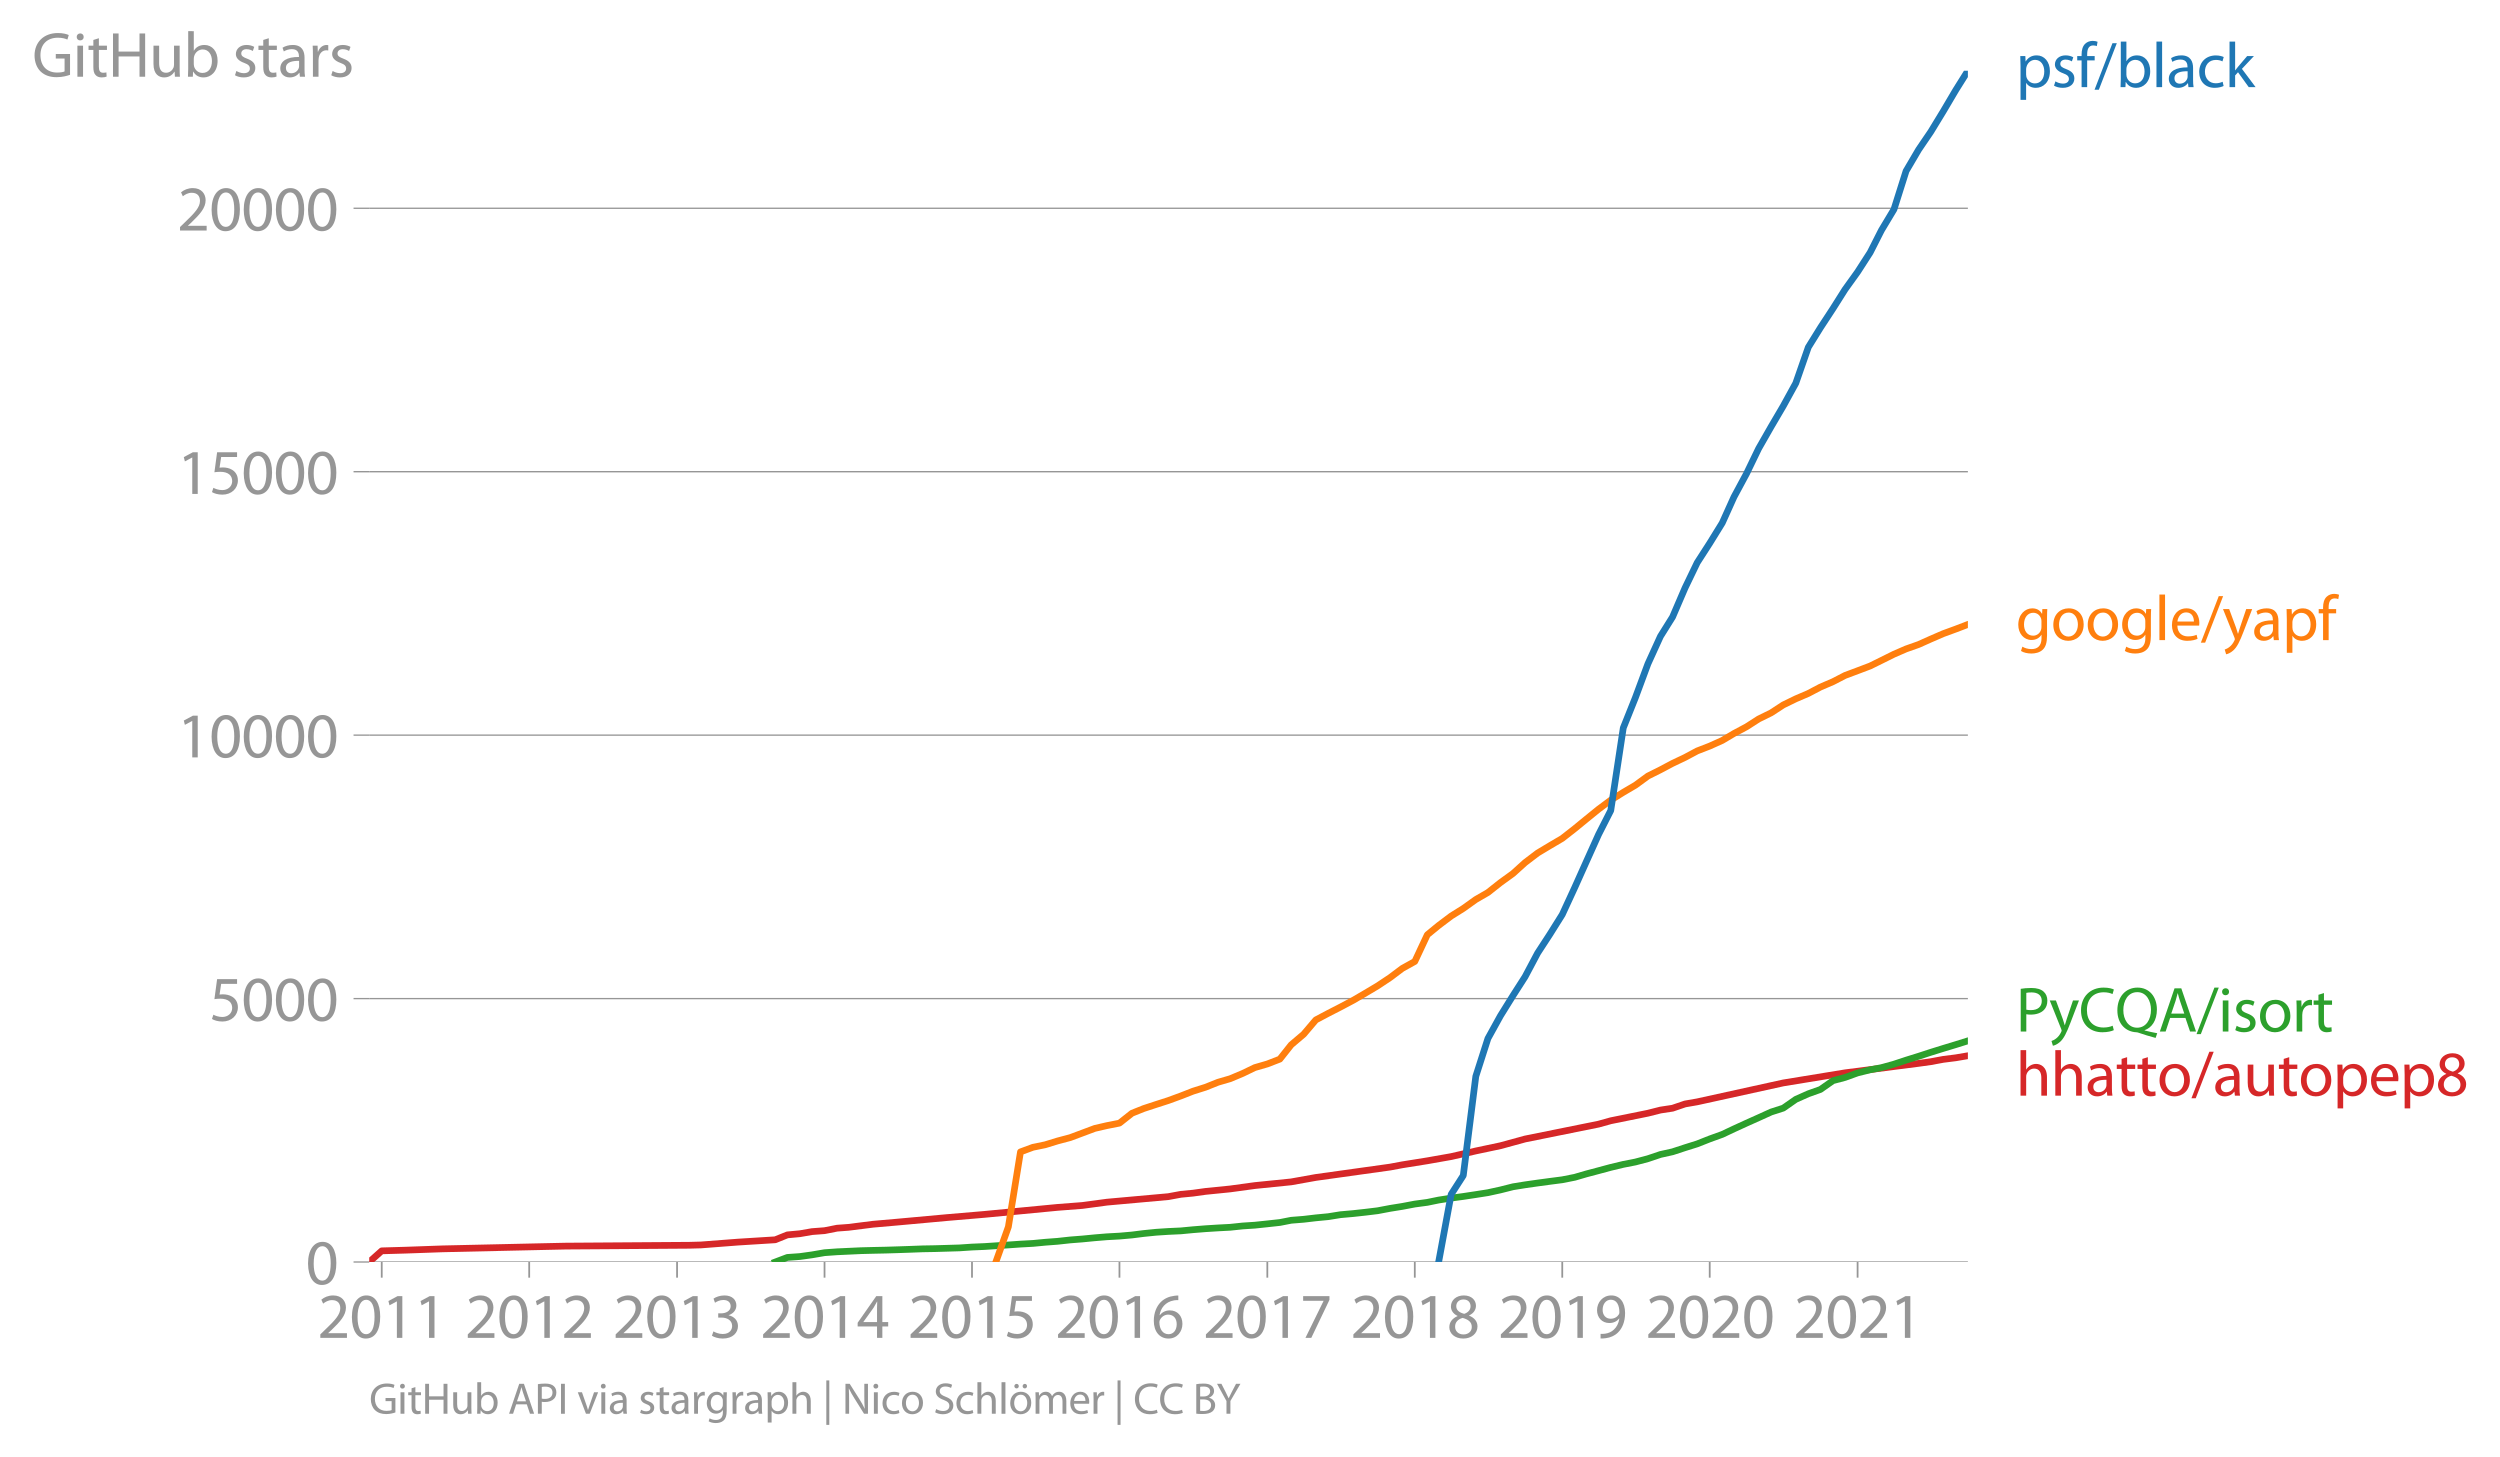 <svg height="433.924" viewBox="0 0 558.463 325.443" width="744.617" xmlns="http://www.w3.org/2000/svg" xmlns:xlink="http://www.w3.org/1999/xlink"><defs><style>*{stroke-linecap:butt;stroke-linejoin:round}</style></defs><g id="figure_1"><path d="M0 325.443h558.463V0H0z" style="fill:none" id="patch_1"/><g id="axes_1"><path d="M82.476 281.916h357.12V15.804H82.476z" style="fill:none" id="patch_2"/><g id="matplotlib.axis_1"><g id="xtick_1"><g id="line2d_1"><defs><path d="M0 0v3.5" id="m6f534d6efe" style="stroke:#969696;stroke-width:.4"/></defs><use style="fill:#969696;stroke:#969696;stroke-width:.4" x="85.274" xlink:href="#m6f534d6efe" y="281.916"/></g><g style="fill:#969696" transform="matrix(.14 0 0 -.14 70.91 298.856)" id="text_1"><defs><path d="M2944 0v467H1075v13l333 307c877 845 1434 1466 1434 2234 0 595-378 1209-1274 1209-480 0-890-179-1178-422l180-397c192 160 505 352 883 352 621 0 825-390 825-813-6-627-486-1164-1548-2176L288 346V0h2656z" id="MyriadPro-Regular-32" transform="scale(.016)"/><path d="M1677 4230c-845 0-1447-768-1447-2163C243 691 794-70 1606-70c922 0 1447 780 1447 2195 0 1325-499 2105-1376 2105zm-32-435c582 0 845-672 845-1696 0-1062-276-1734-852-1734-512 0-844 614-844 1696 0 1133 358 1734 851 1734z" id="MyriadPro-Regular-30" transform="scale(.016)"/><path d="M1510 0h544v4160h-480l-908-486 108-429 724 390h12V0z" id="MyriadPro-Regular-31" transform="scale(.016)"/></defs><use xlink:href="#MyriadPro-Regular-32"/><use x="51.3" xlink:href="#MyriadPro-Regular-30"/><use x="102.6" xlink:href="#MyriadPro-Regular-31"/><use x="153.9" xlink:href="#MyriadPro-Regular-31"/></g></g><g id="xtick_2"><use style="fill:#969696;stroke:#969696;stroke-width:.4" x="118.215" xlink:href="#m6f534d6efe" y="281.916" id="line2d_2"/><g style="fill:#969696" transform="matrix(.14 0 0 -.14 103.852 298.856)" id="text_2"><use xlink:href="#MyriadPro-Regular-32"/><use x="51.3" xlink:href="#MyriadPro-Regular-30"/><use x="102.6" xlink:href="#MyriadPro-Regular-31"/><use x="153.9" xlink:href="#MyriadPro-Regular-32"/></g></g><g id="xtick_3"><use style="fill:#969696;stroke:#969696;stroke-width:.4" x="151.247" xlink:href="#m6f534d6efe" y="281.916" id="line2d_3"/><g style="fill:#969696" transform="matrix(.14 0 0 -.14 136.884 298.856)" id="text_3"><defs><path d="M269 211C474 77 883-70 1350-70c999 0 1517 582 1517 1248 0 582-416 966-928 1068v13c512 186 768 551 768 979 0 506-371 992-1190 992-448 0-871-160-1088-320l147-409c179 128 499 275 832 275 518 0 730-294 730-627 0-493-519-704-928-704H896v-423h314c544 0 1068-249 1075-832 6-345-218-806-941-806-390 0-762 160-922 262L269 211z" id="MyriadPro-Regular-33" transform="scale(.016)"/></defs><use xlink:href="#MyriadPro-Regular-32"/><use x="51.3" xlink:href="#MyriadPro-Regular-30"/><use x="102.6" xlink:href="#MyriadPro-Regular-31"/><use x="153.9" xlink:href="#MyriadPro-Regular-33"/></g></g><g id="xtick_4"><use style="fill:#969696;stroke:#969696;stroke-width:.4" x="184.188" xlink:href="#m6f534d6efe" y="281.916" id="line2d_4"/><g style="fill:#969696" transform="matrix(.14 0 0 -.14 169.825 298.856)" id="text_4"><defs><path d="M2560 0v1133h582v441h-582v2586h-608L96 1504v-371h1933V0h531zM666 1574v13l1017 1415c115 192 218 371 346 614h19c-13-218-19-435-19-653V1574H666z" id="MyriadPro-Regular-34" transform="scale(.016)"/></defs><use xlink:href="#MyriadPro-Regular-32"/><use x="51.3" xlink:href="#MyriadPro-Regular-30"/><use x="102.6" xlink:href="#MyriadPro-Regular-31"/><use x="153.9" xlink:href="#MyriadPro-Regular-34"/></g></g><g id="xtick_5"><use style="fill:#969696;stroke:#969696;stroke-width:.4" x="217.13" xlink:href="#m6f534d6efe" y="281.916" id="line2d_5"/><g style="fill:#969696" transform="matrix(.14 0 0 -.14 202.766 298.856)" id="text_5"><defs><path d="M2771 4160H781L512 2163c154 19 339 45 576 45 832 0 1190-384 1197-922 0-556-455-902-986-902-377 0-717 128-889 230L269 186C467 58 851-70 1306-70c902 0 1548 608 1548 1420 0 525-268 884-595 1069-256 154-576 224-896 224-153 0-243-13-339-25l160 1068h1587v474z" id="MyriadPro-Regular-35" transform="scale(.016)"/></defs><use xlink:href="#MyriadPro-Regular-32"/><use x="51.3" xlink:href="#MyriadPro-Regular-30"/><use x="102.6" xlink:href="#MyriadPro-Regular-31"/><use x="153.9" xlink:href="#MyriadPro-Regular-35"/></g></g><g id="xtick_6"><use style="fill:#969696;stroke:#969696;stroke-width:.4" x="250.071" xlink:href="#m6f534d6efe" y="281.916" id="line2d_6"/><g style="fill:#969696" transform="matrix(.14 0 0 -.14 235.708 298.856)" id="text_6"><defs><path d="M2662 4224c-102 0-243-6-409-32-525-64-986-275-1331-614-410-410-704-1056-704-1876C218 621 800-70 1690-70c864 0 1382 704 1382 1465 0 813-518 1344-1254 1344-461 0-807-217-1005-480h-19c96 685 563 1331 1446 1479 160 25 307 32 422 25v461zM1690 365c-589 0-903 505-916 1190 0 103 26 186 64 250 154 301 468 512 807 512 518 0 857-359 857-954s-326-998-806-998h-6z" id="MyriadPro-Regular-36" transform="scale(.016)"/></defs><use xlink:href="#MyriadPro-Regular-32"/><use x="51.3" xlink:href="#MyriadPro-Regular-30"/><use x="102.6" xlink:href="#MyriadPro-Regular-31"/><use x="153.9" xlink:href="#MyriadPro-Regular-36"/></g></g><g id="xtick_7"><use style="fill:#969696;stroke:#969696;stroke-width:.4" x="283.102" xlink:href="#m6f534d6efe" y="281.916" id="line2d_7"/><g style="fill:#969696" transform="matrix(.14 0 0 -.14 268.74 298.856)" id="text_7"><defs><path d="M365 4160v-467h2035v-13L595 0h583l1811 3789v371H365z" id="MyriadPro-Regular-37" transform="scale(.016)"/></defs><use xlink:href="#MyriadPro-Regular-32"/><use x="51.3" xlink:href="#MyriadPro-Regular-30"/><use x="102.6" xlink:href="#MyriadPro-Regular-31"/><use x="153.9" xlink:href="#MyriadPro-Regular-37"/></g></g><g id="xtick_8"><use style="fill:#969696;stroke:#969696;stroke-width:.4" x="316.044" xlink:href="#m6f534d6efe" y="281.916" id="line2d_8"/><g style="fill:#969696" transform="matrix(.14 0 0 -.14 301.68 298.856)" id="text_8"><defs><path d="M1062 2170c-512-218-825-589-825-1114C237 448 762-70 1632-70c794 0 1414 486 1414 1209 0 506-320 871-838 1075v20c512 243 685 620 685 972 0 519-403 1024-1210 1024-729 0-1286-448-1286-1107 0-358 198-717 659-934l6-19zm583-1831c-531 0-851 371-832 794 0 397 262 717 749 857 563-160 915-403 915-908 0-423-327-743-832-743zm6 3488c506 0 704-345 704-678 0-378-275-634-633-755-480 128-794 352-794 768 0 358 256 665 723 665z" id="MyriadPro-Regular-38" transform="scale(.016)"/></defs><use xlink:href="#MyriadPro-Regular-32"/><use x="51.3" xlink:href="#MyriadPro-Regular-30"/><use x="102.6" xlink:href="#MyriadPro-Regular-31"/><use x="153.9" xlink:href="#MyriadPro-Regular-38"/></g></g><g id="xtick_9"><use style="fill:#969696;stroke:#969696;stroke-width:.4" x="348.985" xlink:href="#m6f534d6efe" y="281.916" id="line2d_9"/><g style="fill:#969696" transform="matrix(.14 0 0 -.14 334.622 298.856)" id="text_9"><defs><path d="M614-64c135-6 314 0 519 32 448 51 889 243 1209 557 410 397 717 1037 717 1952 0 1062-525 1753-1376 1753S262 3539 262 2752c0-710 480-1274 1229-1274 416 0 749 167 979 448h20c-77-492-276-857-551-1107-237-224-544-358-870-403-192-19-333-32-455-19V-64zm1024 3866c589 0 852-544 852-1255 0-89-20-153-52-205-147-249-441-435-819-435-486 0-800 365-800 883 0 589 339 1012 813 1012h6z" id="MyriadPro-Regular-39" transform="scale(.016)"/></defs><use xlink:href="#MyriadPro-Regular-32"/><use x="51.3" xlink:href="#MyriadPro-Regular-30"/><use x="102.6" xlink:href="#MyriadPro-Regular-31"/><use x="153.9" xlink:href="#MyriadPro-Regular-39"/></g></g><g id="xtick_10"><use style="fill:#969696;stroke:#969696;stroke-width:.4" x="381.926" xlink:href="#m6f534d6efe" y="281.916" id="line2d_10"/><g style="fill:#969696" transform="matrix(.14 0 0 -.14 367.563 298.856)" id="text_10"><use xlink:href="#MyriadPro-Regular-32"/><use x="51.3" xlink:href="#MyriadPro-Regular-30"/><use x="102.6" xlink:href="#MyriadPro-Regular-32"/><use x="153.9" xlink:href="#MyriadPro-Regular-30"/></g></g><g id="xtick_11"><use style="fill:#969696;stroke:#969696;stroke-width:.4" x="414.958" xlink:href="#m6f534d6efe" y="281.916" id="line2d_11"/><g style="fill:#969696" transform="matrix(.14 0 0 -.14 400.595 298.856)" id="text_11"><use xlink:href="#MyriadPro-Regular-32"/><use x="51.3" xlink:href="#MyriadPro-Regular-30"/><use x="102.6" xlink:href="#MyriadPro-Regular-32"/><use x="153.9" xlink:href="#MyriadPro-Regular-31"/></g></g></g><g id="matplotlib.axis_2"><g id="ytick_1"><path clip-path="url(#p0a1c5dd155)" d="M82.476 281.916h357.12" style="fill:none;stroke:#969696;stroke-linecap:square;stroke-width:.3" id="line2d_12"/><g id="line2d_13"><defs><path d="M0 0h-3.5" id="m7a7865ff17" style="stroke:#969696;stroke-width:.3"/></defs><use style="fill:#969696;stroke:#969696;stroke-width:.3" x="82.476" xlink:href="#m7a7865ff17" y="281.916"/></g><use xlink:href="#MyriadPro-Regular-30" style="fill:#969696" transform="matrix(.14 0 0 -.14 68.295 286.886)" id="text_12"/></g><g id="ytick_2"><path clip-path="url(#p0a1c5dd155)" d="M82.476 223.068h357.12" style="fill:none;stroke:#969696;stroke-linecap:square;stroke-width:.3" id="line2d_14"/><use style="fill:#969696;stroke:#969696;stroke-width:.3" x="82.476" xlink:href="#m7a7865ff17" y="223.068" id="line2d_15"/><g style="fill:#969696" transform="matrix(.14 0 0 -.14 46.75 228.038)" id="text_13"><use xlink:href="#MyriadPro-Regular-35"/><use x="51.3" xlink:href="#MyriadPro-Regular-30"/><use x="102.6" xlink:href="#MyriadPro-Regular-30"/><use x="153.9" xlink:href="#MyriadPro-Regular-30"/></g></g><g id="ytick_3"><path clip-path="url(#p0a1c5dd155)" d="M82.476 164.22h357.12" style="fill:none;stroke:#969696;stroke-linecap:square;stroke-width:.3" id="line2d_16"/><use style="fill:#969696;stroke:#969696;stroke-width:.3" x="82.476" xlink:href="#m7a7865ff17" y="164.219" id="line2d_17"/><g style="fill:#969696" transform="matrix(.14 0 0 -.14 39.568 169.19)" id="text_14"><use xlink:href="#MyriadPro-Regular-31"/><use x="51.3" xlink:href="#MyriadPro-Regular-30"/><use x="102.6" xlink:href="#MyriadPro-Regular-30"/><use x="153.9" xlink:href="#MyriadPro-Regular-30"/><use x="205.2" xlink:href="#MyriadPro-Regular-30"/></g></g><g id="ytick_4"><path clip-path="url(#p0a1c5dd155)" d="M82.476 105.371h357.12" style="fill:none;stroke:#969696;stroke-linecap:square;stroke-width:.3" id="line2d_18"/><use style="fill:#969696;stroke:#969696;stroke-width:.3" x="82.476" xlink:href="#m7a7865ff17" y="105.371" id="line2d_19"/><g style="fill:#969696" transform="matrix(.14 0 0 -.14 39.568 110.341)" id="text_15"><use xlink:href="#MyriadPro-Regular-31"/><use x="51.3" xlink:href="#MyriadPro-Regular-35"/><use x="102.6" xlink:href="#MyriadPro-Regular-30"/><use x="153.9" xlink:href="#MyriadPro-Regular-30"/><use x="205.2" xlink:href="#MyriadPro-Regular-30"/></g></g><g id="ytick_5"><path clip-path="url(#p0a1c5dd155)" d="M82.476 46.523h357.12" style="fill:none;stroke:#969696;stroke-linecap:square;stroke-width:.3" id="line2d_20"/><use style="fill:#969696;stroke:#969696;stroke-width:.3" x="82.476" xlink:href="#m7a7865ff17" y="46.523" id="line2d_21"/><g style="fill:#969696" transform="matrix(.14 0 0 -.14 39.568 51.493)" id="text_16"><use xlink:href="#MyriadPro-Regular-32"/><use x="51.3" xlink:href="#MyriadPro-Regular-30"/><use x="102.6" xlink:href="#MyriadPro-Regular-30"/><use x="153.9" xlink:href="#MyriadPro-Regular-30"/><use x="205.2" xlink:href="#MyriadPro-Regular-30"/></g></g><g style="fill:#969696" transform="matrix(.14 0 0 -.14 7.2 17.14)" id="text_17"><defs><path d="M3770 2266H2349v-448h877V531c-128-64-378-115-743-115-1005 0-1664 646-1664 1741 0 1081 685 1734 1735 1734 435 0 723-83 953-185l135 454c-186 90-576 198-1076 198-1446 0-2329-940-2336-2227 0-672 231-1248 602-1606 422-403 960-570 1613-570 582 0 1075 147 1325 237v2074z" id="MyriadPro-Regular-47" transform="scale(.016)"/><path d="M1030 0v3098H467V0h563zM749 4320c-205 0-352-154-352-352 0-192 141-346 339-346 224 0 365 154 358 346 0 198-134 352-345 352z" id="MyriadPro-Regular-69" transform="scale(.016)"/><path d="M595 3667v-569H115v-429h480V979c0-365 58-640 218-806C947 19 1158-70 1421-70c217 0 390 38 499 83l-26 422c-83-25-172-38-326-38-314 0-422 217-422 601v1671h806v429h-806v742l-551-173z" id="MyriadPro-Regular-74" transform="scale(.016)"/><path d="M486 4314V0h557v2022h2087V0h563v4314h-563V2509H1043v1805H486z" id="MyriadPro-Regular-48" transform="scale(.016)"/><path d="M3059 3098h-563V1197c0-103-19-205-51-288-103-250-365-512-743-512-512 0-691 397-691 985v1716H448V1286C448 198 1030-70 1517-70c550 0 877 326 1024 576h13l32-506h499c-19 243-26 525-26 845v2253z" id="MyriadPro-Regular-75" transform="scale(.016)"/><path d="M467 800c0-275-13-589-25-800h486l26 512h19c230-410 589-582 1037-582 691 0 1388 550 1388 1657 7 941-537 1581-1305 1581-499 0-858-224-1056-570h-13v1946H467V800zm557 998c0 90 19 167 32 231 115 429 474 691 858 691 601 0 921-531 921-1152 0-710-352-1190-941-1190-409 0-736 268-844 659-13 64-26 134-26 205v556z" id="MyriadPro-Regular-62" transform="scale(.016)"/><path d="M250 147C467 19 781-70 1120-70c736 0 1158 390 1158 934 0 461-275 730-812 934-404 154-589 269-589 525 0 231 185 423 518 423 288 0 512-103 634-180l141 410c-173 102-448 192-762 192-666 0-1069-410-1069-909 0-371 263-678 819-877 416-153 576-300 576-569 0-256-192-461-601-461-282 0-576 115-743 224L250 147z" id="MyriadPro-Regular-73" transform="scale(.016)"/><path d="M2643 1901c0 621-230 1267-1177 1267-391 0-762-109-1018-275l128-371c218 140 518 230 806 230 634 0 704-461 704-717v-64C890 1978 224 1568 224 819c0-448 320-889 947-889 442 0 775 217 947 460h20l44-390h512c-38 211-51 474-51 742v1159zm-544-858c0-57-13-121-32-179-89-262-345-518-749-518-288 0-531 172-531 537 0 602 698 711 1312 698v-538z" id="MyriadPro-Regular-61" transform="scale(.016)"/><path d="M467 0h557v1651c0 96 13 186 26 263 76 422 358 723 755 723 77 0 134-7 192-19v531c-51 13-96 19-160 19-378 0-717-262-858-678h-25l-20 608H442c19-288 25-602 25-967V0z" id="MyriadPro-Regular-72" transform="scale(.016)"/></defs><use xlink:href="#MyriadPro-Regular-47"/><use x="64.6" xlink:href="#MyriadPro-Regular-69"/><use x="88" xlink:href="#MyriadPro-Regular-74"/><use x="121.1" xlink:href="#MyriadPro-Regular-48"/><use x="186.3" xlink:href="#MyriadPro-Regular-75"/><use x="241.4" xlink:href="#MyriadPro-Regular-62"/><use x="298.3" xlink:href="#MyriadPro-Regular-20"/><use x="319.5" xlink:href="#MyriadPro-Regular-73"/><use x="359.1" xlink:href="#MyriadPro-Regular-74"/><use x="392.2" xlink:href="#MyriadPro-Regular-61"/><use x="440.4" xlink:href="#MyriadPro-Regular-72"/><use x="473.1" xlink:href="#MyriadPro-Regular-73"/></g></g><path clip-path="url(#p0a1c5dd155)" d="m82.476 281.916 2.798-2.495 5.325-.153 8.303-.294 22.111-.495 5.415-.117 27.617-.189 2.527-.07 8.303-.636 8.303-.518 2.707-1.094 2.798-.26 2.707-.47 2.798-.212 2.798-.553 2.527-.188 5.505-.695 5.505-.482 11.101-1.013 8.303-.706 16.336-1.565 5.505-.424 5.505-.741 13.718-1.236 2.798-.518 2.707-.259 2.798-.388 5.505-.554 5.506-.753 8.122-.824 5.505-.988 16.606-2.319 2.708-.506 5.595-.895 5.325-.941 5.506-1.26 5.505-1.165 5.505-1.506 16.426-3.32 2.707-.753 8.303-1.683 2.798-.706 2.707-.412 2.798-.953 2.708-.47 19.223-4.226 13.808-2.26 16.426-2.107 2.707-.376 2.798-.518 2.798-.353 2.707-.46h0" style="fill:none;stroke:#d62728;stroke-linecap:square;stroke-width:1.5" id="line2d_22"/><path clip-path="url(#p0a1c5dd155)" d="m173.178 281.916 2.707-1.024 2.798-.2 2.707-.377 2.798-.482 2.798-.2 2.527-.118 2.798-.13 2.707-.07 2.798-.059 2.707-.082 2.798-.095 2.798-.105 2.708-.048 2.797-.082 2.708-.082 2.798-.189 2.797-.117 2.527-.165 2.798-.188 2.708-.189 2.797-.153 2.708-.259 2.798-.212 2.797-.306 2.708-.211 2.798-.271 2.707-.224 2.798-.153 2.798-.247 2.617-.33 2.798-.282 2.707-.176 2.798-.13 2.707-.259 2.798-.223 2.798-.177 2.707-.141 2.798-.294 2.708-.177 2.797-.294 2.798-.306 2.527-.495 2.798-.223 2.707-.318 2.798-.27 2.708-.436 2.797-.247 2.798-.306 2.708-.33 2.797-.53 2.708-.435 2.798-.53 2.797-.376 2.528-.518 2.797-.436 2.708-.365 2.798-.423 2.707-.424 2.798-.612 2.798-.706 2.707-.436 2.798-.4 2.707-.365 2.798-.364 2.798-.554 2.527-.741 2.798-.742 2.707-.73 2.798-.67 2.707-.53 2.798-.741 2.798-.942 2.707-.6 2.798-.918 2.708-.848 2.797-1.106 2.798-1.012 2.617-1.236 2.798-1.283 2.708-1.212 2.797-1.271 2.708-.871 2.798-1.954 2.797-1.248 2.708-.965 2.798-1.965 2.707-.718 2.798-1.012 2.798-.695 2.527-.482 2.797-.777 2.708-.895 2.798-.87 2.707-.883 2.798-.871 2.798-.848 2.707-.847" style="fill:none;stroke:#2ca02c;stroke-linecap:square;stroke-width:1.5" id="line2d_23"/><path clip-path="url(#p0a1c5dd155)" d="m222.454 281.916 2.798-7.85 2.708-16.749 2.797-1.035 2.708-.554 2.798-.859 2.797-.741 2.708-1.012 2.798-1.048 2.707-.624 2.798-.553 2.798-2.213 2.617-1.047 2.798-.918 2.707-.871 2.798-1.024 2.707-1.06 2.798-.882 2.798-1.118 2.707-.789 2.798-1.177 2.708-1.306 2.797-.812 2.798-1.083 2.527-3.19 2.798-2.377 2.707-3.19 2.798-1.483 2.708-1.388 2.797-1.483 2.798-1.636 2.708-1.613 2.797-1.86 2.708-2.036 2.798-1.553 2.797-5.967 2.528-2.072 2.797-2.107 2.708-1.694 2.798-2.001 2.707-1.566 2.798-2.212 2.798-2.025 2.707-2.448 2.798-2.13 2.707-1.624 2.798-1.648 2.798-2.19 2.527-2.07 2.798-2.272 2.707-2.013 2.798-1.742 2.707-1.589 2.798-2.048 2.798-1.4 2.707-1.436 2.798-1.33 2.708-1.448 2.797-1.083 2.798-1.259 2.617-1.554 2.798-1.494 2.708-1.742 2.797-1.377 2.708-1.766 2.798-1.365 2.797-1.2 2.708-1.425 2.798-1.2 2.707-1.4 2.798-1.048 2.798-1.06 2.527-1.247 2.797-1.389 2.708-1.177 2.798-.988 2.707-1.213 2.798-1.212 2.798-1.024 2.707-1.036" style="fill:none;stroke:#ff7f0e;stroke-linecap:square;stroke-width:1.5" id="line2d_24"/><g style="fill:#1f77b4" transform="matrix(.14 0 0 -.14 450.31 19.465)" id="text_18"><defs><path d="M467-1267h557V416h13c185-307 544-486 953-486 730 0 1408 550 1408 1664 0 940-563 1574-1312 1574-505 0-870-224-1100-602h-13l-26 532H442c12-295 25-615 25-1012v-3353zm557 3059c0 77 19 160 38 230 109 423 468 698 852 698 595 0 921-531 921-1152 0-710-345-1197-941-1197-403 0-742 269-844 659-13 71-26 148-26 231v531z" id="MyriadPro-Regular-70" transform="scale(.016)"/><path d="M1082 0v2669h748v429h-748v166c0 474 121 896 601 896 160 0 275-32 359-70l76 435c-108 45-281 89-480 89-262 0-544-83-755-288-262-249-358-646-358-1081v-147H90v-429h435V0h557z" id="MyriadPro-Regular-66" transform="scale(.016)"/><path d="m422-256 1792 4640h-435L-6-256h428z" id="MyriadPro-Regular-2f" transform="scale(.016)"/><path d="M467 0h563v4544H467V0z" id="MyriadPro-Regular-6c" transform="scale(.016)"/><path d="M2579 538c-160-71-371-154-691-154-614 0-1075 442-1075 1158 0 647 384 1172 1094 1172 307 0 519-71 653-148l128 436c-154 76-448 160-781 160-1011 0-1664-692-1664-1645C243 570 851-70 1786-70c416 0 742 108 889 185l-96 423z" id="MyriadPro-Regular-63" transform="scale(.016)"/><path d="M1024 4544H467V0h557v1165l288 320L2381 0h685L1702 1824l1197 1274h-678l-909-1069c-90-109-198-243-275-352h-13v2867z" id="MyriadPro-Regular-6b" transform="scale(.016)"/></defs><use xlink:href="#MyriadPro-Regular-70"/><use x="56.9" xlink:href="#MyriadPro-Regular-73"/><use x="96.5" xlink:href="#MyriadPro-Regular-66"/><use x="125.7" xlink:href="#MyriadPro-Regular-2f"/><use x="160" xlink:href="#MyriadPro-Regular-62"/><use x="216.9" xlink:href="#MyriadPro-Regular-6c"/><use x="240.5" xlink:href="#MyriadPro-Regular-61"/><use x="288.7" xlink:href="#MyriadPro-Regular-63"/><use x="333.5" xlink:href="#MyriadPro-Regular-6b"/></g><g style="fill:#ff7f0e" transform="matrix(.14 0 0 -.14 450.31 142.991)" id="text_19"><defs><path d="M3110 2246c0 378 13 628 26 852h-493l-25-468h-13c-135 256-429 538-967 538-710 0-1395-595-1395-1645C243 666 794 13 1562 13c480 0 812 230 985 518h13V186c0-781-422-1082-998-1082-384 0-704 115-909 243l-141-429c250-166 659-256 1030-256 391 0 826 90 1127 372 301 268 441 704 441 1414v1798zm-556-928c0-96-13-204-45-300-122-359-435-576-781-576-608 0-915 505-915 1113 0 717 384 1171 921 1171 410 0 685-268 788-595 25-77 32-160 32-256v-557z" id="MyriadPro-Regular-67" transform="scale(.016)"/><path d="M1779 3168c-857 0-1536-608-1536-1645C243 544 890-70 1728-70c749 0 1542 499 1542 1644 0 948-601 1594-1491 1594zm-13-422c666 0 928-666 928-1191 0-697-403-1203-940-1203-551 0-941 512-941 1190 0 589 288 1204 953 1204z" id="MyriadPro-Regular-6f" transform="scale(.016)"/><path d="M2957 1446c6 58 19 148 19 263 0 569-269 1459-1280 1459-902 0-1453-736-1453-1670C243 563 813-70 1766-70c493 0 832 108 1031 198l-96 403c-211-89-455-160-858-160-563 0-1049 314-1062 1075h2176zM787 1850c45 390 295 915 864 915 634 0 787-557 781-915H787z" id="MyriadPro-Regular-65" transform="scale(.016)"/><path d="M58 3098 1203 243c26-70 39-115 39-147s-20-77-45-134c-128-288-320-506-474-628-166-140-352-230-493-275l141-473c141 25 416 121 691 364 384 333 660 877 1063 1940l845 2208h-596l-614-1818c-77-224-141-461-198-646h-13c-51 185-128 428-199 633L672 3098H58z" id="MyriadPro-Regular-79" transform="scale(.016)"/></defs><use xlink:href="#MyriadPro-Regular-67"/><use x="55.9" xlink:href="#MyriadPro-Regular-6f"/><use x="110.8" xlink:href="#MyriadPro-Regular-6f"/><use x="165.7" xlink:href="#MyriadPro-Regular-67"/><use x="221.6" xlink:href="#MyriadPro-Regular-6c"/><use x="245.2" xlink:href="#MyriadPro-Regular-65"/><use x="295.3" xlink:href="#MyriadPro-Regular-2f"/><use x="329.6" xlink:href="#MyriadPro-Regular-79"/><use x="376.7" xlink:href="#MyriadPro-Regular-61"/><use x="424.9" xlink:href="#MyriadPro-Regular-70"/><use x="481.8" xlink:href="#MyriadPro-Regular-66"/></g><g style="fill:#2ca02c" transform="matrix(.14 0 0 -.14 450.31 230.435)" id="text_20"><defs><path d="M486 0h557v1728c128-32 282-38 448-38 544 0 1024 160 1319 473 217 224 332 531 332 922 0 384-140 697-377 902-256 231-659 359-1210 359-448 0-800-39-1069-84V0zm557 3859c96 26 282 45 525 45 614 0 1018-275 1018-845 0-595-410-921-1082-921-186 0-339 12-461 44v1677z" id="MyriadPro-Regular-50" transform="scale(.016)"/><path d="M3386 582c-224-108-570-179-909-179-1050 0-1658 679-1658 1735 0 1132 672 1779 1683 1779 359 0 660-77 871-179l134 454c-147 77-486 192-1024 192-1337 0-2253-915-2253-2266C230 704 1146-70 2362-70c524 0 934 108 1139 211l-115 441z" id="MyriadPro-Regular-43" transform="scale(.016)"/><path d="M4205-166c-365 64-832 166-1261 275v25c717 250 1229 960 1229 2068 0 1273-762 2182-1933 2182-1165 0-2010-890-2010-2272C230 723 1107-32 2131-70c83 0 173-32 263-64 499-173 1068-346 1651-500l160 468zM2195 384c-870 0-1376 826-1369 1741-7 934 454 1805 1395 1805 915 0 1363-890 1363-1754 0-986-499-1792-1382-1792h-7z" id="MyriadPro-Regular-51" transform="scale(.016)"/><path d="M2714 1357 3174 0h596L2298 4314h-672L160 0h576l448 1357h1530zm-1415 435 423 1248c83 262 153 525 217 781h13c64-250 128-506 224-787l422-1242H1299z" id="MyriadPro-Regular-41" transform="scale(.016)"/></defs><use xlink:href="#MyriadPro-Regular-50"/><use x="53.2" xlink:href="#MyriadPro-Regular-79"/><use x="100.3" xlink:href="#MyriadPro-Regular-43"/><use x="158.3" xlink:href="#MyriadPro-Regular-51"/><use x="227.2" xlink:href="#MyriadPro-Regular-41"/><use x="288.4" xlink:href="#MyriadPro-Regular-2f"/><use x="322.7" xlink:href="#MyriadPro-Regular-69"/><use x="346.1" xlink:href="#MyriadPro-Regular-73"/><use x="385.7" xlink:href="#MyriadPro-Regular-6f"/><use x="440.6" xlink:href="#MyriadPro-Regular-72"/><use x="473.3" xlink:href="#MyriadPro-Regular-74"/></g><g style="fill:#d62728" transform="matrix(.14 0 0 -.14 450.31 244.757)" id="text_21"><defs><path d="M467 0h563v1869c0 109 7 192 39 269 102 307 390 563 755 563 531 0 717-423 717-922V0h563v1843c0 1069-666 1325-1082 1325-211 0-409-64-576-160-172-96-313-237-403-397h-13v1933H467V0z" id="MyriadPro-Regular-68" transform="scale(.016)"/></defs><use xlink:href="#MyriadPro-Regular-68"/><use x="55.5" xlink:href="#MyriadPro-Regular-68"/><use x="111" xlink:href="#MyriadPro-Regular-61"/><use x="159.2" xlink:href="#MyriadPro-Regular-74"/><use x="192.3" xlink:href="#MyriadPro-Regular-74"/><use x="225.4" xlink:href="#MyriadPro-Regular-6f"/><use x="280.3" xlink:href="#MyriadPro-Regular-2f"/><use x="314.6" xlink:href="#MyriadPro-Regular-61"/><use x="362.8" xlink:href="#MyriadPro-Regular-75"/><use x="417.9" xlink:href="#MyriadPro-Regular-74"/><use x="451" xlink:href="#MyriadPro-Regular-6f"/><use x="505.9" xlink:href="#MyriadPro-Regular-70"/><use x="562.8" xlink:href="#MyriadPro-Regular-65"/><use x="612.9" xlink:href="#MyriadPro-Regular-70"/><use x="669.8" xlink:href="#MyriadPro-Regular-38"/></g><g style="fill:#969696" transform="matrix(.097 0 0 -.097 82.476 315.814)" id="text_22"><defs><path d="M486 4314V0h557v4314H486z" id="MyriadPro-Regular-49" transform="scale(.016)"/><path d="M83 3098 1261 0h537l1216 3098h-588l-602-1741c-102-282-192-538-262-794h-20c-64 256-147 512-249 794L685 3098H83z" id="MyriadPro-Regular-76" transform="scale(.016)"/><path d="M550 4800v-6400h429v6400H550z" id="MyriadPro-Regular-7c" transform="scale(.016)"/><path d="M1011 0v1843c0 717-13 1235-45 1779l20 7c217-467 505-960 806-1440L3162 0h563v4314h-525V2509c0-672 13-1197 64-1773l-13-6c-205 441-454 896-774 1401L1094 4314H486V0h525z" id="MyriadPro-Regular-4e" transform="scale(.016)"/><path d="M269 211C499 58 954-70 1370-70c1017 0 1510 582 1510 1248 0 633-371 985-1101 1267-595 230-857 429-857 832 0 294 224 646 812 646 391 0 679-128 820-205l153 455c-192 109-512 211-953 211-839 0-1396-499-1396-1171 0-608 436-973 1140-1223 582-224 812-454 812-857 0-435-332-736-902-736-384 0-749 128-998 281L269 211z" id="MyriadPro-Regular-53" transform="scale(.016)"/><path d="M1165 3648c185 0 313 154 313 326 0 186-134 327-313 327s-327-147-327-327c0-172 135-326 320-326h7zm1184 0c185 0 313 154 313 326 0 186-134 327-313 327s-320-147-320-327c0-172 128-326 313-326h7zm-570-480c-857 0-1536-608-1536-1645C243 544 890-70 1728-70c749 0 1542 499 1542 1644 0 948-601 1594-1491 1594zm-13-422c666 0 928-666 928-1191 0-697-403-1203-940-1203-551 0-941 512-941 1190 0 589 288 1204 953 1204z" id="MyriadPro-Regular-f6" transform="scale(.016)"/><path d="M467 0h551v1869c0 96 12 192 44 275 90 282 346 563 698 563 429 0 646-358 646-851V0h551v1914c0 102 19 204 45 281 96 275 345 512 665 512 455 0 672-358 672-953V0h551v1824c0 1075-608 1344-1018 1344-294 0-499-77-685-218-128-96-249-230-345-403h-13c-135 365-455 621-877 621-512 0-800-275-973-570h-19l-26 500H442c19-256 25-519 25-839V0z" id="MyriadPro-Regular-6d" transform="scale(.016)"/><path d="M486 13c186-26 480-51 864-51 704 0 1191 128 1492 403 217 211 364 493 364 864 0 640-480 979-889 1081v13c454 167 729 531 729 947 0 340-134 596-358 762-269 218-627 314-1184 314-390 0-774-39-1018-90V13zm557 3865c90 20 237 39 493 39 563 0 947-199 947-704 0-416-345-723-934-723h-506v1388zm0-1811h461c608 0 1114-243 1114-832 0-627-532-838-1108-838-198 0-358 6-467 25v1645z" id="MyriadPro-Regular-42" transform="scale(.016)"/><path d="M2010 0v1837l1446 2477h-634l-620-1191c-167-326-314-608-436-889h-12c-135 300-263 563-429 889L717 4314H83l1363-2484V0h564z" id="MyriadPro-Regular-59" transform="scale(.016)"/></defs><use xlink:href="#MyriadPro-Regular-47"/><use x="64.6" xlink:href="#MyriadPro-Regular-69"/><use x="88" xlink:href="#MyriadPro-Regular-74"/><use x="121.1" xlink:href="#MyriadPro-Regular-48"/><use x="186.3" xlink:href="#MyriadPro-Regular-75"/><use x="241.4" xlink:href="#MyriadPro-Regular-62"/><use x="298.3" xlink:href="#MyriadPro-Regular-20"/><use x="319.5" xlink:href="#MyriadPro-Regular-41"/><use x="380.7" xlink:href="#MyriadPro-Regular-50"/><use x="433.9" xlink:href="#MyriadPro-Regular-49"/><use x="457.8" xlink:href="#MyriadPro-Regular-20"/><use x="479" xlink:href="#MyriadPro-Regular-76"/><use x="527.1" xlink:href="#MyriadPro-Regular-69"/><use x="550.5" xlink:href="#MyriadPro-Regular-61"/><use x="598.7" xlink:href="#MyriadPro-Regular-20"/><use x="619.9" xlink:href="#MyriadPro-Regular-73"/><use x="659.5" xlink:href="#MyriadPro-Regular-74"/><use x="692.6" xlink:href="#MyriadPro-Regular-61"/><use x="740.8" xlink:href="#MyriadPro-Regular-72"/><use x="773.5" xlink:href="#MyriadPro-Regular-67"/><use x="829.4" xlink:href="#MyriadPro-Regular-72"/><use x="862.1" xlink:href="#MyriadPro-Regular-61"/><use x="910.3" xlink:href="#MyriadPro-Regular-70"/><use x="967.2" xlink:href="#MyriadPro-Regular-68"/><use x="1022.7" xlink:href="#MyriadPro-Regular-20"/><use x="1043.9" xlink:href="#MyriadPro-Regular-7c"/><use x="1067.8" xlink:href="#MyriadPro-Regular-20"/><use x="1089" xlink:href="#MyriadPro-Regular-4e"/><use x="1154.8" xlink:href="#MyriadPro-Regular-69"/><use x="1178.2" xlink:href="#MyriadPro-Regular-63"/><use x="1223" xlink:href="#MyriadPro-Regular-6f"/><use x="1277.9" xlink:href="#MyriadPro-Regular-20"/><use x="1299.1" xlink:href="#MyriadPro-Regular-53"/><use x="1348.4" xlink:href="#MyriadPro-Regular-63"/><use x="1393.2" xlink:href="#MyriadPro-Regular-68"/><use x="1448.7" xlink:href="#MyriadPro-Regular-6c"/><use x="1472.3" xlink:href="#MyriadPro-Regular-f6"/><use x="1527.2" xlink:href="#MyriadPro-Regular-6d"/><use x="1610.6" xlink:href="#MyriadPro-Regular-65"/><use x="1660.7" xlink:href="#MyriadPro-Regular-72"/><use x="1693.4" xlink:href="#MyriadPro-Regular-20"/><use x="1714.6" xlink:href="#MyriadPro-Regular-7c"/><use x="1738.5" xlink:href="#MyriadPro-Regular-20"/><use x="1759.7" xlink:href="#MyriadPro-Regular-43"/><use x="1817.7" xlink:href="#MyriadPro-Regular-43"/><use x="1875.7" xlink:href="#MyriadPro-Regular-20"/><use x="1896.9" xlink:href="#MyriadPro-Regular-42"/><use x="1951.1" xlink:href="#MyriadPro-Regular-59"/></g><path clip-path="url(#p0a1c5dd155)" d="m321.369 281.916 2.797-15.112 2.708-4.214 2.798-22.15 2.707-8.45 2.798-5.074 2.798-4.507 2.707-4.226 2.798-5.273 2.707-4.154 2.798-4.461 2.798-6.061 2.527-5.638 2.798-6.214 2.707-5.32 2.798-18.455 2.707-6.768 2.798-7.544 2.798-6.144 2.707-4.331 2.798-6.509 2.708-5.626 2.797-4.343 2.798-4.53 2.617-5.803 2.798-5.202 2.708-5.603 2.797-4.896 2.708-4.614 2.798-5.096 2.797-8.027 2.708-4.366 2.798-4.273 2.707-4.284 2.798-3.896 2.798-4.343 2.527-4.978 2.797-4.661 2.708-8.568 2.798-4.767 2.707-3.978 2.798-4.59 2.798-4.744 2.707-4.319" style="fill:none;stroke:#1f77b4;stroke-linecap:square;stroke-width:1.5" id="line2d_25"/></g></g><defs><clipPath id="p0a1c5dd155"><path d="M82.476 15.804h357.12v266.112H82.476z"/></clipPath></defs></svg>